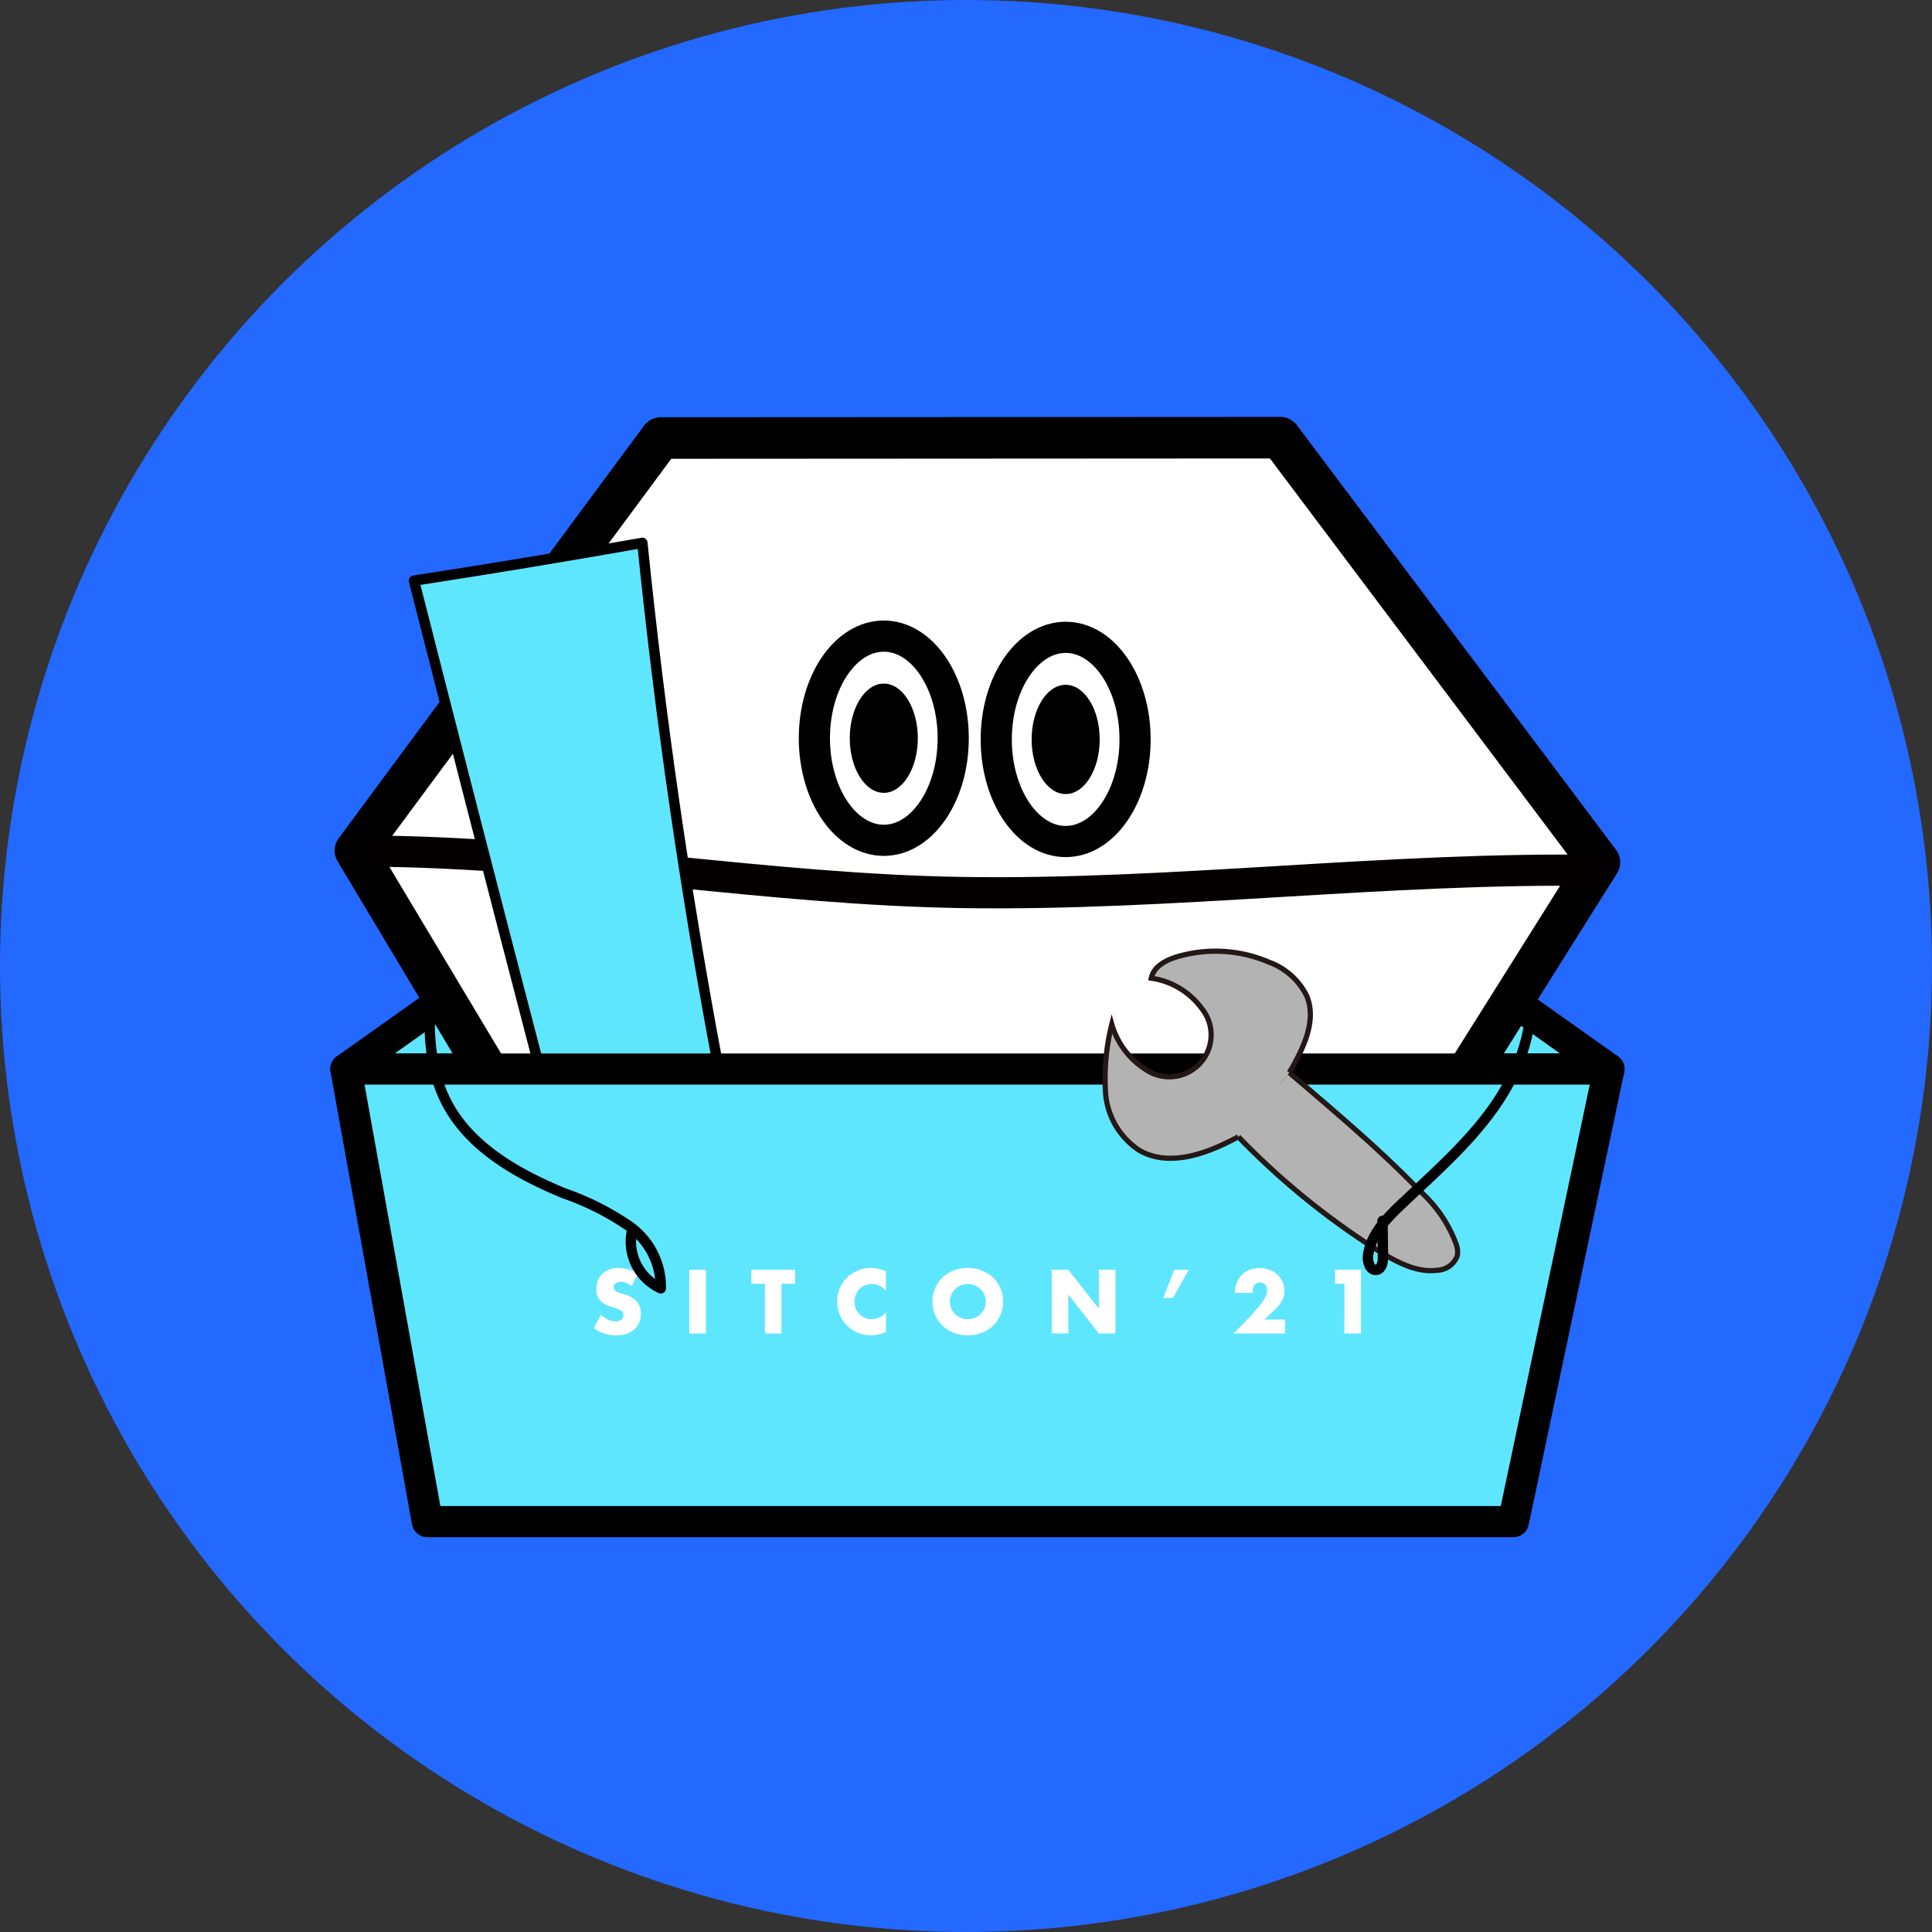 <svg xmlns="http://www.w3.org/2000/svg" width="186" height="186" viewBox="0 0 186 186"><rect x="0" y="0" width="186" height="186" fill="#333333" stroke="none"/><defs><style>.a{fill:#2368ff;}.b,.f{fill:#5fe6ff;}.b,.c,.e,.f,.i{stroke:#000;}.b,.c,.d,.e,.f,.i{stroke-linecap:round;stroke-linejoin:round;}.b,.d,.e{stroke-width:3px;}.c,.e,.h{fill:#fff;}.c{stroke-width:4px;}.d,.i{fill:none;}.d{stroke:#040000;}.g{fill:#b3b3b3;stroke:#231815;stroke-miterlimit:10;stroke-width:0.5px;}</style></defs><g transform="translate(-368.319 -356.193)"><circle class="a" cx="93" cy="93" r="93" transform="translate(368.319 356.193)"/><path class="b" d="M440.151,468.619H507.7L534.725,487.8H413.13Z" transform="translate(-11.511 -28.685)"/><path class="c" d="M443.758,412.882l-29.4,39.719,25.274,42.222,67.89,1.236,26.6-42.332L503.4,412.849Z" transform="translate(-11.823 -14.52)"/><path class="d" d="M418.3,466.224c18.478.292,36.925,3.678,55.4,3.97,20.447.323,40.923-2.449,61.369-2.126" transform="translate(-12.824 -28.077)"/><ellipse class="e" cx="6.683" cy="9.829" rx="6.683" ry="9.829" transform="translate(446.722 417.434)"/><ellipse cx="3.276" cy="5.259" rx="3.276" ry="5.259" transform="translate(450.129 422.004)"/><ellipse class="e" cx="6.683" cy="9.829" rx="6.683" ry="9.829" transform="translate(464.231 417.551)"/><ellipse cx="3.276" cy="5.259" rx="3.276" ry="5.259" transform="translate(467.638 422.121)"/><path class="f" d="M434.01,476.979q-6.119-23.439-12.091-46.915,11.011-1.7,21.985-3.639,2.55,25.1,7.216,49.924" transform="translate(-13.744 -17.968)"/><path class="b" d="M420.972,537.9l-7.842-43.573h121.6l-9.2,43.573Z" transform="translate(-11.511 -35.214)"/><path class="g" d="M528.3,500.966a73.04,73.04,0,0,0,13.777,11.159c1.647.989,3.488,1.943,5.393,1.688a2.123,2.123,0,0,0,1.909-1.388,2.228,2.228,0,0,0-.087-1.07,12.736,12.736,0,0,0-3.46-5.12c-3.846-4.008-8.408-7.837-12.629-11.448" transform="translate(-40.763 -35.331)"/><path class="g" d="M523.921,496.987c-2.943,1.6-6.6,2.971-9.509,1.321a7.242,7.242,0,0,1-3.272-5.534,21.418,21.418,0,0,1,.6-6.616,7.633,7.633,0,0,0,3.186,4.3,4.03,4.03,0,0,0,5.519-5.761,7.311,7.311,0,0,0-4.906-2.98c.225-1.115,1.407-1.742,2.5-2.066a13.052,13.052,0,0,1,8.848.531,6.535,6.535,0,0,1,3.635,3.276c.974,2.419-.378,5.094-1.689,7.347" transform="translate(-36.384 -31.352)"/><g transform="translate(425.48 478.263)"><path class="h" d="M448.764,521.741a1.976,1.976,0,0,0-.521-.313,1.384,1.384,0,0,0-.505-.1.817.817,0,0,0-.5.147.456.456,0,0,0-.2.383.378.378,0,0,0,.1.269.846.846,0,0,0,.256.184,2.2,2.2,0,0,0,.359.134c.133.038.265.078.395.122a2.472,2.472,0,0,1,1.144.7,1.717,1.717,0,0,1,.363,1.136,2.21,2.21,0,0,1-.159.855,1.786,1.786,0,0,1-.464.656,2.146,2.146,0,0,1-.75.424,3.132,3.132,0,0,1-1.006.151,3.7,3.7,0,0,1-2.158-.692l.684-1.287a2.763,2.763,0,0,0,.709.472,1.7,1.7,0,0,0,.692.154.826.826,0,0,0,.582-.179.554.554,0,0,0,.142-.648.517.517,0,0,0-.163-.187,1.344,1.344,0,0,0-.3-.159q-.184-.073-.444-.163c-.207-.065-.409-.137-.607-.216a1.91,1.91,0,0,1-.529-.314,1.449,1.449,0,0,1-.375-.492,1.733,1.733,0,0,1-.142-.753,2.172,2.172,0,0,1,.151-.827,1.824,1.824,0,0,1,.423-.635,1.883,1.883,0,0,1,.668-.412,2.525,2.525,0,0,1,.884-.146,3.863,3.863,0,0,1,.953.126,4.176,4.176,0,0,1,.953.371Z" transform="translate(-445.115 -519.998)"/><path class="h" d="M459.047,520.227v6.14h-1.6v-6.14Z" transform="translate(-448.248 -520.056)"/><path class="h" d="M468.36,521.579v4.789h-1.6v-4.789h-1.311v-1.352h4.218v1.352Z" transform="translate(-450.281 -520.056)"/><path class="h" d="M481.221,522.221a1.7,1.7,0,0,0-1.368-.676,1.668,1.668,0,0,0-.664.131,1.625,1.625,0,0,0-.525.354,1.651,1.651,0,0,0-.346.533,1.754,1.754,0,0,0-.126.668,1.772,1.772,0,0,0,.126.676,1.629,1.629,0,0,0,1.527,1.026,1.849,1.849,0,0,0,1.376-.651v1.89l-.163.057a4.8,4.8,0,0,1-.684.192,3.353,3.353,0,0,1-.627.061,3.209,3.209,0,0,1-2.243-.917,3.366,3.366,0,0,1-.713-1.034,3.316,3.316,0,0,1,0-2.606A3.244,3.244,0,0,1,479.755,520a3.316,3.316,0,0,1,.721.078,4.367,4.367,0,0,1,.745.239Z" transform="translate(-453.092 -519.998)"/><path class="h" d="M488.836,523.239a3.162,3.162,0,0,1,2.024-2.993,3.9,3.9,0,0,1,2.74,0,3.239,3.239,0,0,1,1.079.688,3.169,3.169,0,0,1,.7,1.03,3.348,3.348,0,0,1,0,2.549,3.162,3.162,0,0,1-.7,1.03,3.241,3.241,0,0,1-1.079.689,3.9,3.9,0,0,1-2.74,0,3.175,3.175,0,0,1-2.024-2.993Zm1.67,0a1.647,1.647,0,0,0,.138.676,1.691,1.691,0,0,0,.924.891,1.776,1.776,0,0,0,1.881-.354,1.684,1.684,0,0,0,.379-.537,1.726,1.726,0,0,0,0-1.353,1.684,1.684,0,0,0-.379-.537,1.757,1.757,0,0,0-1.217-.48,1.775,1.775,0,0,0-.664.126,1.691,1.691,0,0,0-.924.891A1.648,1.648,0,0,0,490.506,523.239Z" transform="translate(-456.22 -519.998)"/><path class="h" d="M504.217,526.367v-6.14h1.6l2.947,3.755v-3.755h1.588v6.14h-1.588l-2.947-3.754v3.754Z" transform="translate(-460.126 -520.056)"/><path class="h" d="M519.677,520.227h1.393l-1.5,2.7h-.944Z" transform="translate(-463.786 -520.056)"/><path class="h" d="M532.642,526.312H527.7l1.523-1.58q.6-.627.945-1.062a5.843,5.843,0,0,0,.509-.737,1.967,1.967,0,0,0,.208-.489,1.553,1.553,0,0,0,.04-.318.817.817,0,0,0-.045-.268.657.657,0,0,0-.648-.456.637.637,0,0,0-.509.211.781.781,0,0,0-.184.53,1.985,1.985,0,0,0,.025.26H527.82a2.613,2.613,0,0,1,.175-.977,2.21,2.21,0,0,1,.492-.757,2.174,2.174,0,0,1,.753-.489,2.594,2.594,0,0,1,.957-.171,2.7,2.7,0,0,1,.949.163,2.273,2.273,0,0,1,.753.456,2.1,2.1,0,0,1,.5.7,2.129,2.129,0,0,1,.179.875,2.036,2.036,0,0,1-.216.932,3.272,3.272,0,0,1-.689.876l-1.018.953h1.987Z" transform="translate(-466.09 -520.001)"/><path class="h" d="M541.694,521.579h-.9v-1.352h2.492v6.14h-1.6Z" transform="translate(-469.418 -520.056)"/></g><path class="i" d="M424.128,481.643c-.292,4.239-.542,8.713,1.353,12.516,2.2,4.412,6.838,7.024,11.392,8.91a26.161,26.161,0,0,1,6.253,3.148,7.185,7.185,0,0,1,3.065,6,4.952,4.952,0,0,1-2.789-5.451" transform="translate(-14.254 -31.993)"/><path class="i" d="M560.55,482.956c.719,4.254-.9,8.622-3.388,12.149s-5.782,6.382-8.915,9.348c-1.467,1.39-2.988,2.977-3.218,4.984-.069.61.24,1.448.843,1.331.5-.1.609-.759.6-1.27l-.045-3.439" transform="translate(-45.01 -32.326)"/></g></svg>